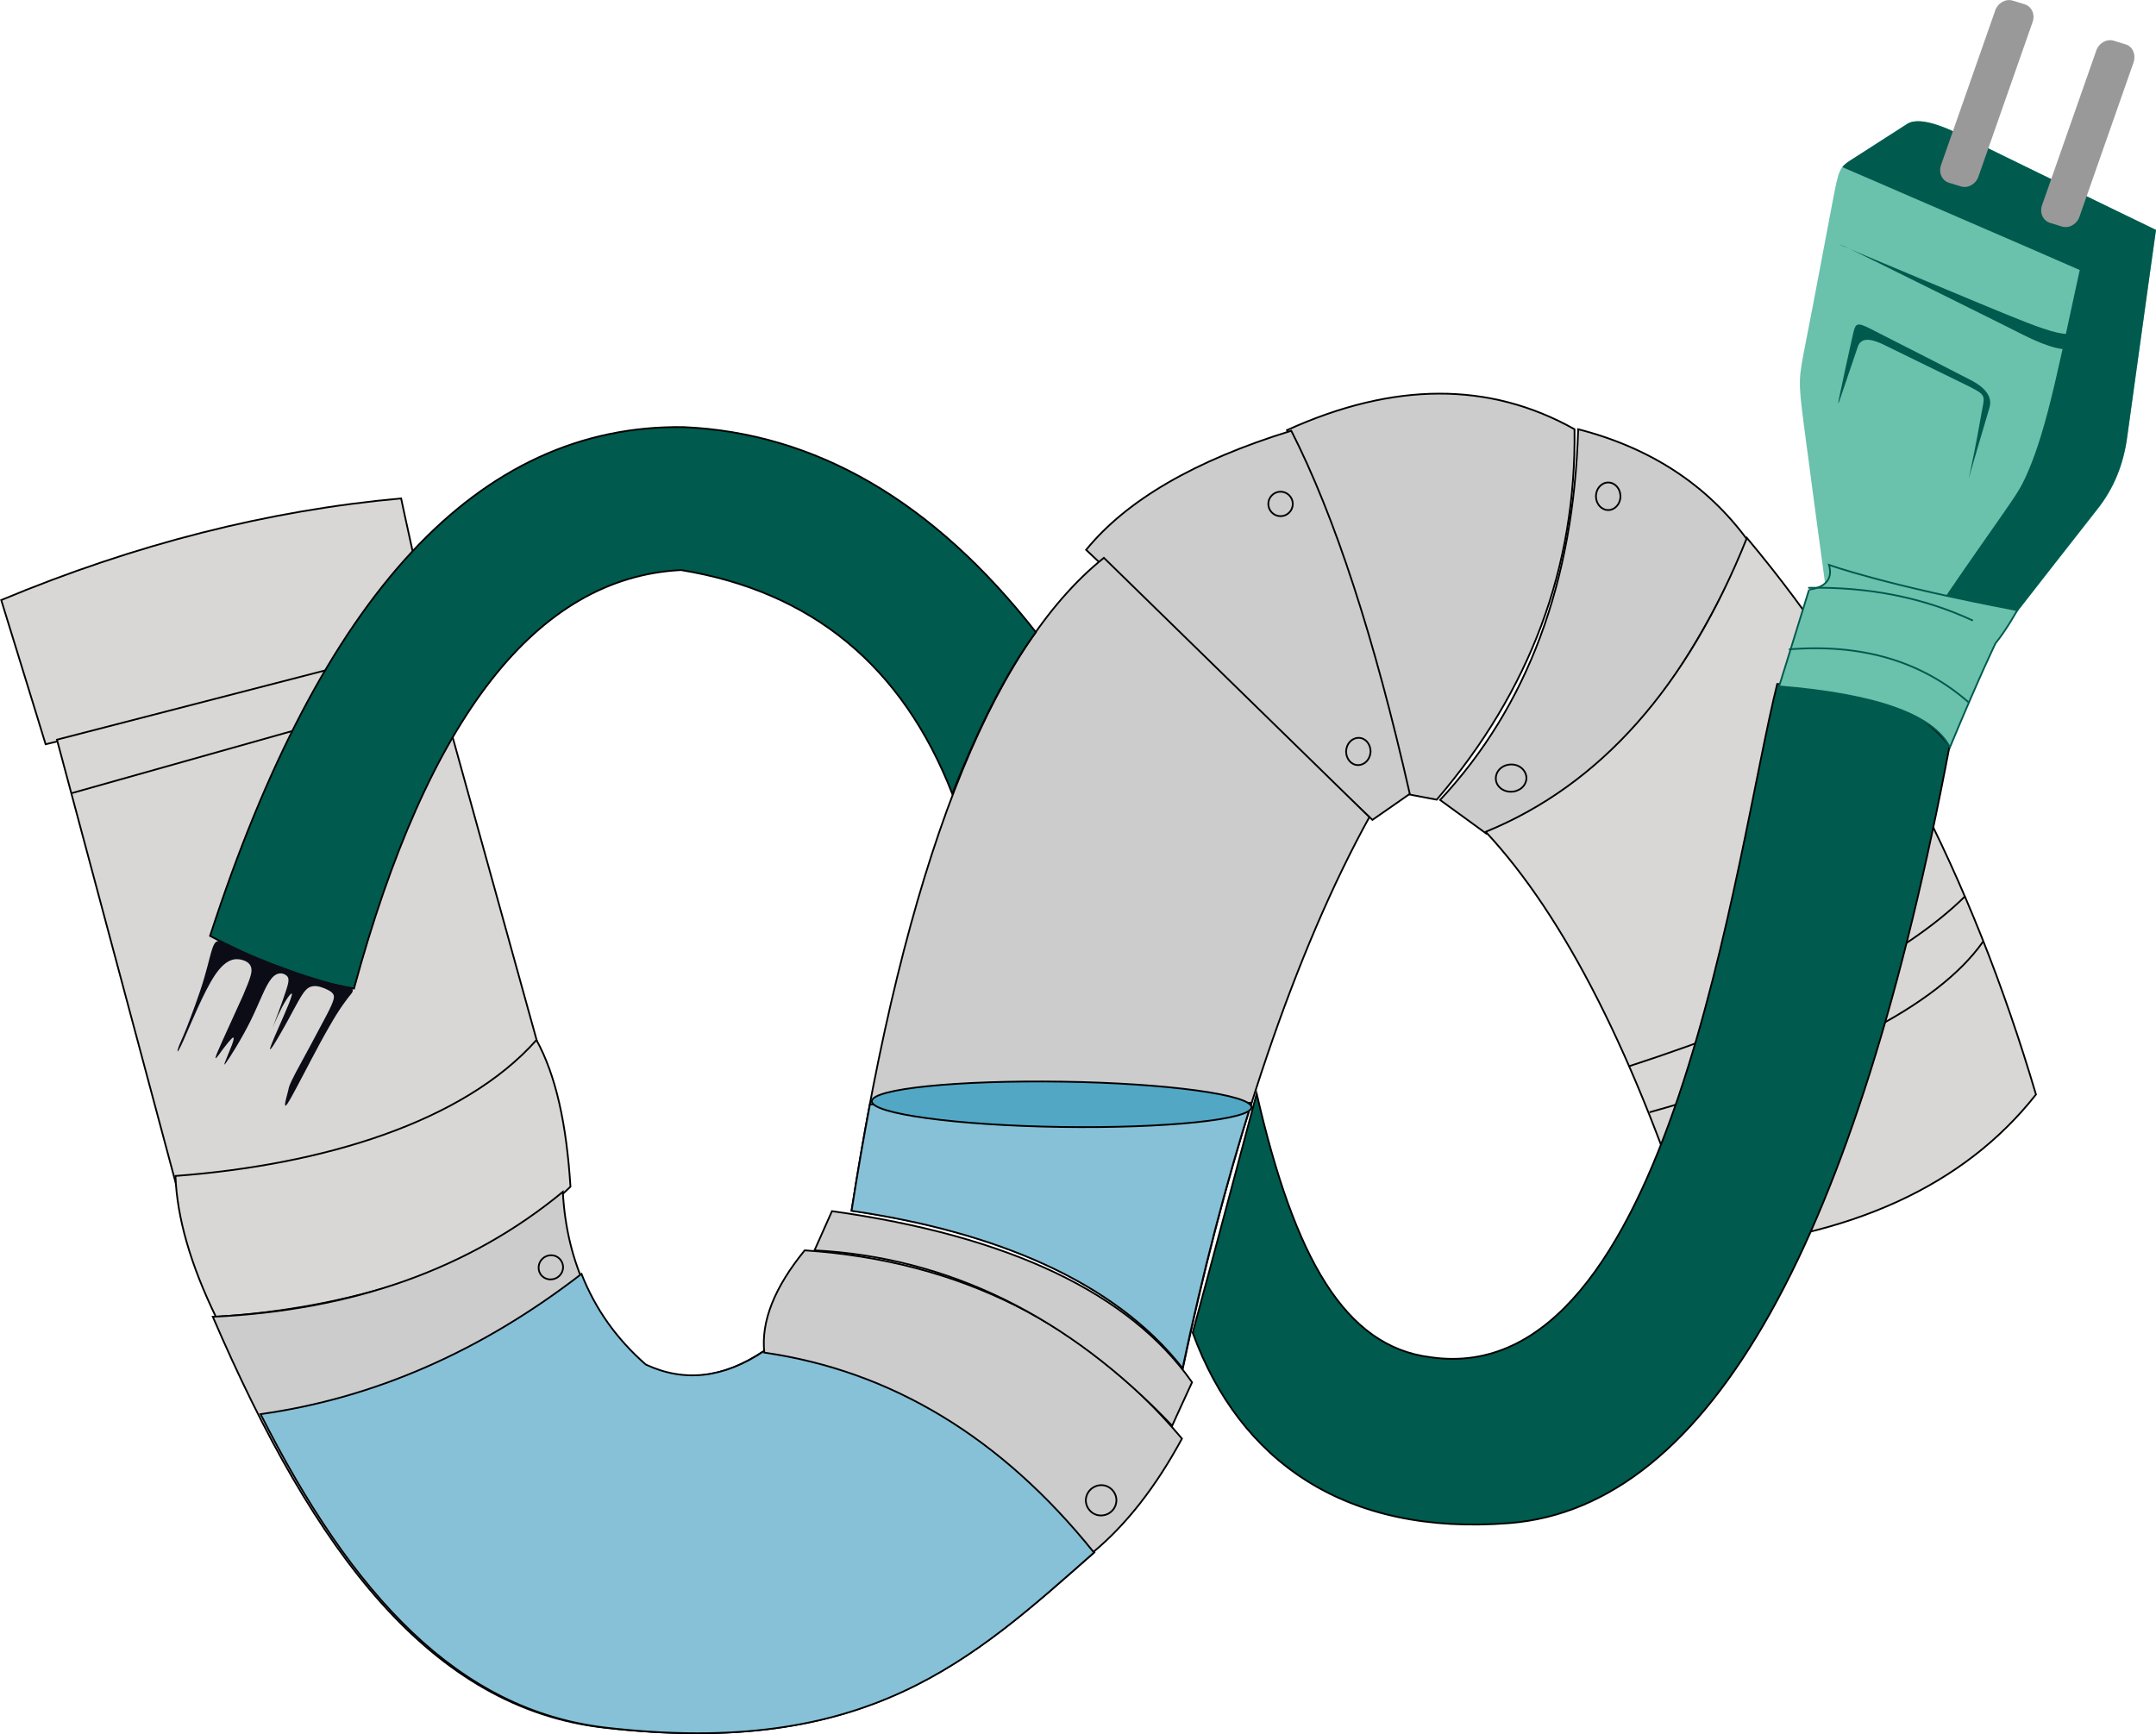 <?xml version="1.0" encoding="utf-8"?>
<svg version="1.1" id="Layer_1" xmlns="http://www.w3.org/2000/svg" xmlns:xlink="http://www.w3.org/1999/xlink" x="0px" y="0px"
	 viewBox="0 0 704.1 566.4" style="enable-background:new 0 0 704.1 566.4;" xml:space="preserve">
<style type="text/css">
	.st0{fill-rule:evenodd;clip-rule:evenodd;fill:#6AC1AC;}
	.st1{fill-rule:evenodd;clip-rule:evenodd;fill:#005A4D;}
	.st2{fill-rule:evenodd;clip-rule:evenodd;fill:#999999;}
	.st3{fill-rule:evenodd;clip-rule:evenodd;fill:#D9D7D5;stroke:#000000;stroke-width:0.57;stroke-miterlimit:22.93;}
	.st4{fill:none;stroke:#000000;stroke-width:0.57;stroke-miterlimit:22.93;}
	.st5{fill-rule:evenodd;clip-rule:evenodd;fill:#CCCCCC;stroke:#000000;stroke-width:0.57;stroke-miterlimit:22.93;}
	.st6{fill-rule:evenodd;clip-rule:evenodd;fill:#87C1D8;stroke:#000000;stroke-width:0.57;stroke-miterlimit:22.93;}
	.st7{fill-rule:evenodd;clip-rule:evenodd;fill:#52A7C4;stroke:#000000;stroke-width:0.57;stroke-miterlimit:22.93;}
	.st8{fill-rule:evenodd;clip-rule:evenodd;fill:#005A4D;stroke:#000000;stroke-width:0.57;stroke-miterlimit:22.93;}
	.st9{fill-rule:evenodd;clip-rule:evenodd;fill:#0C0C17;}
	.st10{fill-rule:evenodd;clip-rule:evenodd;fill:#6AC1AC;stroke:#005A4D;stroke-width:0.57;stroke-miterlimit:22.93;}
	.st11{fill:none;stroke:#005A4D;stroke-width:0.57;stroke-miterlimit:22.93;}
</style>
<path class="st0" d="M611.7,223.3c2.8,2.4,3.3,2.9,8.7,1.5c5.3-1.5,15.5-4.8,20.6-6.7c5.1-1.8,5.2-2.1,13-12.1
	c7.8-10,23.3-29.9,31.1-39.8c5.2-6.6,8.4-14.4,9.6-23.5c1.9-13.5,5.6-40.6,7.5-54.1l1.9-13.5l-12.8-6.2c-12.8-6.2-38.5-18.7-51.3-25
	c-8.5-4.2-14.3-5.3-17.2-3.4c-4.4,2.8-13.1,8.4-17.6,11.3c-4.5,2.8-4.6,2.9-6.8,14.5c-2.2,11.5-6.5,34.6-8.8,46.1
	c-2.2,11.5-2.4,11.6-0.5,26.4c1.9,14.7,5.9,44.2,7.9,58.9c1.3,9.8,2.8,15.4,4.5,16.9C604,216.6,609,220.9,611.7,223.3L611.7,223.3z"
	/>
<path class="st1" id="st1" d="M615.1,225.4c1.2,0.3,2.6,0,5.3-0.7c5.3-1.5,15.5-4.8,20.6-6.7c5.1-1.8,5.2-2.1,13-12.1
	c7.8-10,23.3-29.9,31.1-39.8c5.2-6.6,8.4-14.4,9.6-23.4c1.9-13.5,5.6-40.6,7.5-54.1l1.9-13.5l-12.8-6.2c-12.8-6.2-38.5-18.7-51.3-25
	c-8.5-4.2-14.3-5.3-17.2-3.4c-4.4,2.8-13.1,8.4-17.6,11.3c-1.7,1.1-2.7,1.7-3.5,2.8l60.3,26.1l17.2,7.5l-1.9,8.7
	c-1.9,8.7-5.5,26.1-8.6,37.8c-3.1,11.7-5.6,17.7-7.5,21.8c-1.9,4-3.4,6.1-12.8,19.5C640.2,187.7,625.7,208.7,615.1,225.4z"/>
<path class="st2" d="M694.2,14.5l-3.9-1.2c-2.3-0.7-4.9,0.8-5.7,3.2l-17.7,50.5c-0.9,2.5,0.3,5.1,2.6,5.8l3.9,1.2
	c2.3,0.7,4.9-0.8,5.7-3.2l17.7-50.5C697.6,17.8,696.5,15.2,694.2,14.5z"/>
<path class="st2" d="M661.2,1.4l-3.9-1.2c-2.3-0.7-4.9,0.8-5.7,3.2l-17.7,50.5c-0.9,2.5,0.3,5.1,2.6,5.8l3.9,1.2
	c2.3,0.7,4.9-0.8,5.7-3.2l17.7-50.5C664.7,4.7,663.5,2.1,661.2,1.4z"/>
<path class="st1" d="M694.7,104.5c-4.6,3.1-13,7.1-17.2,9.1c-2.8,1.3-8.2,0-16.1-3.9c-11.9-6-35.8-17.8-47.9-23.8
	c-12.1-6-12.5-6-12.7-6c-0.1,0,2.6,1.1,8.2,3.5c8.3,3.5,25,10.5,37.3,15.6c12.3,5.1,20.2,8.4,25.4,9.6c5.2,1.2,7.7,0.2,11.8-2.1
	c4.1-2.3,9.9-5.9,13.1-7.6c3.2-1.8,3.8-1.7,3.7-0.6C700.2,99.3,699.3,101.4,694.7,104.5L694.7,104.5z"/>
<path class="st1" d="M643.8,153.3c1.3-4.6,4.4-14.9,5.9-20.1c1-3.4-1-6.4-6-9c-7.5-3.9-22.6-11.6-30.1-15.4c-7.5-3.9-7.5-3.9-8.6,1
	c-1.1,4.8-3.2,14.5-4.2,19.3c-0.7,3.2-0.6,3.5,0.3,0.7c1.4-4.1,4.2-12.4,5.6-16.5c0.9-2.8,3.6-3,8.1-0.9c6.7,3.3,20.1,9.8,26.8,13.1
	c6.7,3.3,6.7,3.4,5.8,7.9c-0.8,4.5-2.4,13.4-3.5,18.4C642.9,156.7,642.5,157.9,643.8,153.3L643.8,153.3z"/>
<path class="st3" d="M142.1,210.2c-4.7-16.8-11.1-47.4-11.1-47.4c-43.4,3.9-87,15-130.6,33.2c9.7,31.4,14.5,47.1,14.5,47.1
	C58.9,232.6,103.4,220.7,142.1,210.2L142.1,210.2z"/>
<path class="st3" d="M139.4,210.4L18.6,241.6L64,411.1l120.4-38.4L139.4,210.4z"/>
<path class="st4" d="M23.3,259.1l119.6-33.7"/>
<path class="st3" d="M186.3,387.6c-1.3-20.4-4.7-36.2-11.1-47.9c-24,27-70,40.8-117.9,44.4c0.5,13.6,4.9,28.9,13.2,46
	C112.2,427.6,158.7,414.8,186.3,387.6L186.3,387.6z"/>
<path class="st5" d="M183.8,389.3c-30.4,25.1-68.5,38.7-114.3,40.8c33.3,77.4,71.5,127.8,127.8,134.2c85.7,9.9,119.7-21.8,160-57.2
	c-29.9-37.5-66-59.4-108.2-65.6c-13.2,8.8-26.1,10.2-38.7,4.4C194,431.5,185.1,412.6,183.8,389.3L183.8,389.3z"/>
<path class="st5" d="M515.4,140.2c-1.5,50-16.5,90.4-45.1,121.1c10.1,7.3,15.1,11,15.1,11c34.1-11.7,62.6-43.7,85.3-95.9
	C557.5,158.4,539.1,146.3,515.4,140.2z"/>
<path class="st5" d="M469.2,261.2c-7-1.3-10.5-2-10.5-2c-12.4-53.8-25.2-93.4-38.4-118.7c34.8-15.8,66.1-15.9,93.9-0.3
	C514.8,185.3,499.7,225.6,469.2,261.2L469.2,261.2z"/>
<path class="st5" d="M421.7,140.7c-31.5,9.7-53.8,22.7-67,38.9c62.3,58.8,93.5,88.2,93.5,88.2c8.1-5.6,12.2-8.5,12.2-8.5
	C448.8,208.1,435.9,168.6,421.7,140.7L421.7,140.7z"/>
<path class="st5" d="M278.1,395.4c46.7,6.8,85.9,22.9,108.2,51.5c15.8-74.8,36.9-136.5,60.9-180c0,0-28.9-28.2-86.7-84.7
	C323,212.2,295.5,283.2,278.1,395.4z"/>
<path class="st6" d="M85.1,461.9c29.9,59.3,64.7,96.8,112.7,102.4c85.5,9.9,119.4-21.8,159.6-57.3c-29.9-37.5-65.9-59.4-107.9-65.7
	c-13.1,8.8-26,10.3-38.6,4.4c-9.6-8.4-16.5-18.2-21-29.6C157,441.5,122.1,456.7,85.1,461.9L85.1,461.9z"/>
<path class="st6" d="M278.1,395.5c46.7,6.8,85.8,22.9,108.1,51.4c6.6-31.3,14.2-60.4,22.5-86.7l-124.6,0.5
	C282,371.8,280,383.4,278.1,395.5L278.1,395.5z"/>
<path class="st7" d="M346.6,368.1c34.1,0.5,62-2.4,62.1-6.4c0.1-4.1-27.7-7.9-61.9-8.4c-34.1-0.5-62,2.3-62.1,6.4
	C284.7,363.8,312.5,367.6,346.6,368.1z"/>
<path class="st4" d="M443.5,249.9c2.2,0,4-1.9,4.1-4.4c0-2.5-1.7-4.5-3.9-4.5c-2.2,0-4,1.9-4.1,4.4
	C439.6,247.9,441.3,249.9,443.5,249.9z"/>
<path class="st4" d="M493.4,258.6c2.8,0,5-1.9,5.1-4.4c0-2.5-2.2-4.5-4.9-4.5c-2.8,0-5,1.9-5.1,4.4
	C488.4,256.6,490.6,258.6,493.4,258.6z"/>
<path class="st4" d="M179.8,417.9c2.2,0,4-1.7,4.1-3.9c0-2.2-1.7-4-3.9-4s-4,1.7-4.1,3.9C175.8,416.1,177.5,417.9,179.8,417.9z"/>
<path class="st5" d="M262.8,408.4c-9.8,12-14.3,23.1-13.2,33.4c41.5,6,77.4,27.7,107.5,65.1c10.8-9,20.4-21.3,28.9-37
	C354.3,432.3,313.3,411.8,262.8,408.4z"/>
<path class="st4" d="M359.5,495c2.8,0,5-2.1,5.1-4.9c0-2.7-2.2-5-4.9-5c-2.7,0-5,2.1-5.1,4.9C354.6,492.7,356.8,495,359.5,495z"/>
<path class="st5" d="M382.8,465.7c-34.1-35.9-73.1-55-116.8-57.3c3.8-8.5,5.7-12.8,5.7-12.8c58,8.1,97.2,26.8,117.6,55.9
	C384.9,461,382.8,465.7,382.8,465.7L382.8,465.7z"/>
<path class="st8" d="M68.6,305.7c17.5,9.2,33.2,14.9,47,17.2c24.1-88.7,59.7-134.3,106.8-136.7c42.7,7,72.3,31.3,88.6,73.1
	c8.9-22.6,18-40.2,27.3-52.8c-33.5-42.8-71.9-65.1-115.1-67C156.3,138.6,104.9,194,68.6,305.7z"/>
<path class="st9" d="M70,308.3c-1,1.7-1.7,5.7-3.3,11.1c-1.6,5.5-4.2,12.3-5.8,16.4c-1.6,4-2.3,5.2-2.7,6.5
	c-0.4,1.2-0.5,2.5,1.7-2.4c2.2-4.9,6.6-15.9,10.3-21.4c3.7-5.5,6.7-5.5,8.7-5c2,0.5,3,1.5,3.2,2.9c0.2,1.4-0.4,3.3-2.8,8.9
	c-2.5,5.6-6.8,14.8-8.3,18.4c-1.5,3.6,0,1.5,1.5-0.6c1.5-2,3.1-4,3.6-4.2c0.5-0.2,0.1,1.5-1,4c-1,2.6-2.6,6-1.4,4.4
	c1.2-1.6,5.3-8.1,8.2-14c2.9-5.9,4.7-11.2,6.7-13.6c1.9-2.4,3.9-1.9,4.9-1.1c1,0.8,1,1.8-0.3,5.6c-1.2,3.7-3.7,10.2-4.1,11.3
	c-0.4,1.1,1.2-3.1,3-6.5c1.8-3.4,3.8-5.9,3.1-3.6c-0.6,2.3-3.9,9.4-5.6,13.4c-1.7,4-1.9,5-0.4,2.8c1.5-2.3,4.6-7.8,6.7-11.8
	c2.2-4,3.5-6.5,5.1-7.3s3.4-0.3,4.9,0.3c1.4,0.6,2.4,1.1,2.9,1.9c0.5,0.8,0.5,1.8-2.1,6.8c-2.6,5-7.6,14.2-10.1,18.8
	c-2.4,4.6-2.2,4.7-2.5,6c-0.3,1.3-1.1,3.8-1,4.6s0.8-0.1,3.5-5.2c2.7-5,7.3-14.1,10.9-20.3c3.5-6.2,6-9.3,7.3-10.9
	c0.8-1,0.5-1.8-1.1-2.1c-2.3-0.5-6.9-1.6-12.4-3.4c-5.5-1.7-11.7-4.1-16.5-6c-4.8-1.9-7.9-3.4-10.2-4.6
	C72.4,307.4,71,306.7,70,308.3L70,308.3z"/>
<path class="st3" d="M570.5,175.7c-19.5,48.7-47.9,80.7-85.3,96c25.9,27.8,48.9,73.3,69.1,136.4c50.2-3.9,87.1-20.8,110.6-50.6
	C643.9,286.4,612.5,225.8,570.5,175.7z"/>
<path class="st4" d="M538.7,363.3c57.7-16.1,94-34.6,108.9-55.7"/>
<path class="st4" d="M531.9,348.3c53.3-17.3,90-35.9,109.9-55.6"/>
<path class="st8" d="M410.4,357.2c-13.2,49.8-20.9,78.1-20.9,78.1c15.4,42.2,50,66.4,103.4,62.2c65.9-5.2,113.5-93.3,143.8-253.9
	c-11.5-14.5-28.5-19.1-56.3-20.2c-13.6,54.5-34.6,231.5-113.3,219.9C439.2,439.8,422.8,411.1,410.4,357.2L410.4,357.2z"/>
<path class="st10" d="M590.8,192.6c-6.5,21.1-9.8,31.6-9.8,31.6c31.7,2.6,50.3,9.2,55.8,19.9c10-24,14.9-34,14.9-34
	c3.6-4.4,7.1-10.8,7.1-10.8c-43.4-8.2-61.5-14.8-61.5-14.8C599.5,192.1,590.8,192.5,590.8,192.6L590.8,192.6z"/>
<path class="st11" d="M590.5,192c19.7-0.4,37.7,3.2,53.8,10.7"/>
<path class="st11" d="M584.2,212.1c23.7-1.9,43.3,3.8,58.7,17.3"/>
<path class="st4" d="M418.2,168.6c2.2,0,4-1.8,4-4s-1.8-4-4-4s-4,1.8-4,4S416,168.6,418.2,168.6z"/>
<path class="st4" d="M525.2,166.6c2.2,0,4-2,4-4.5s-1.8-4.5-4-4.5s-4,2-4,4.5S523,166.6,525.2,166.6z"/>
</svg>
